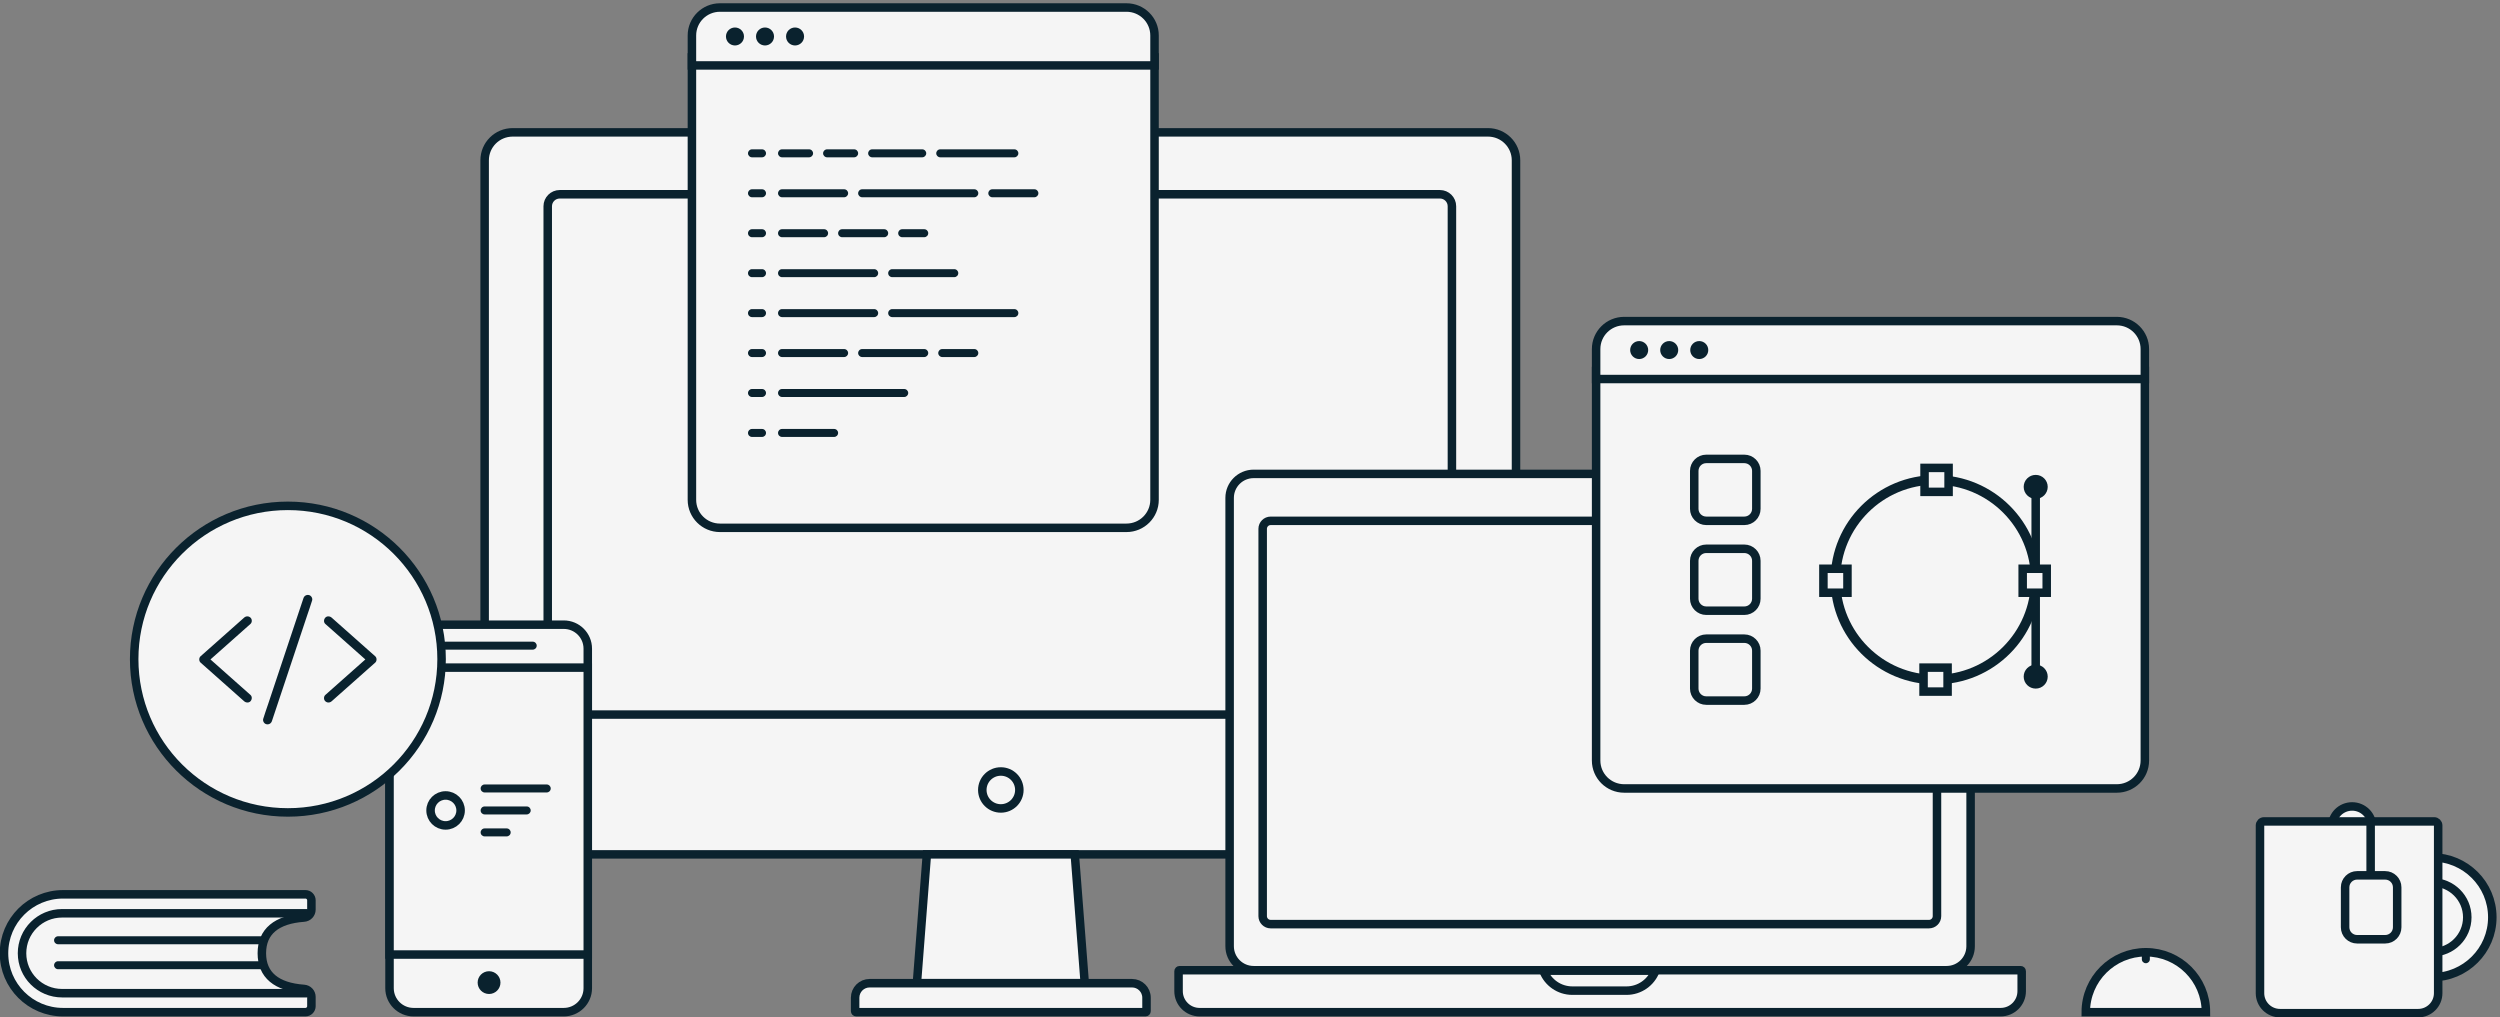 <svg width="612" height="249" viewBox="0 0 612 249" fill="none" xmlns="http://www.w3.org/2000/svg">
<rect x="0" y="0" width="612" height="249" fill="#808080" stroke="none"/>
<g id="hero-2" clip-path="url(#clip0)">
<g id="Website">
<g id="Group-32">
<path id="Case" fill-rule="evenodd" clip-rule="evenodd" d="M118.641 39.243C118.641 35.46 121.707 32.4 125.506 32.4H364.255C368.046 32.4 371.119 35.462 371.119 39.243V202.308C371.119 206.091 368.053 209.151 364.255 209.151H125.506C121.714 209.151 118.641 206.089 118.641 202.308V39.243Z" fill="#F5F5F5" stroke="#0A222E" stroke-width="2.081"/>
<path id="Case_2" fill-rule="evenodd" clip-rule="evenodd" d="M134.084 50.492C134.084 48.872 135.406 47.557 137.028 47.557H352.488C354.115 47.557 355.431 48.864 355.431 50.492V171.99C355.431 173.611 354.11 174.926 352.488 174.926H137.028C135.4 174.926 134.084 173.618 134.084 171.99V50.492Z" fill="#F5F5F5" stroke="#0A222E" stroke-width="2.081"/>
<path id="Case_3" fill-rule="evenodd" clip-rule="evenodd" d="M226.901 209.151H263.105L265.549 240.688H224.457L226.901 209.151Z" fill="#F5F5F5" stroke="#0A222E" stroke-width="2.081"/>
<path id="Keyboard" fill-rule="evenodd" clip-rule="evenodd" d="M209.336 247.536V244.233C209.336 242.278 210.928 240.688 212.886 240.688H277.12C279.074 240.688 280.669 242.278 280.669 244.233V247.536C280.669 247.673 280.563 247.778 280.423 247.778H209.583C209.445 247.778 209.336 247.669 209.336 247.536Z" fill="#F5F5F5" stroke="#0A222E" stroke-width="2.081"/>
<path id="Oval-6" d="M245.003 197.906C247.507 197.906 249.538 195.881 249.538 193.383C249.538 190.885 247.507 188.86 245.003 188.86C242.498 188.86 240.468 190.885 240.468 193.383C240.468 195.881 242.498 197.906 245.003 197.906Z" stroke="#0A222E" stroke-width="2.081"/>
<path id="Case_4" d="M138.009 152.923H101.234C97.987 152.923 95.354 155.55 95.354 158.791V241.91C95.354 245.151 97.987 247.778 101.234 247.778H138.009C141.256 247.778 143.888 245.151 143.888 241.91V158.791C143.888 155.55 141.256 152.923 138.009 152.923Z" fill="#F5F5F5" stroke="#0A222E" stroke-width="2.081"/>
<path id="Case_5" fill-rule="evenodd" clip-rule="evenodd" d="M95.354 163.436H143.888V233.672H95.354V163.436Z" fill="#F5F5F5" stroke="#0A222E" stroke-width="2.081"/>
<path id="Rectangle-11" d="M130.407 157.079H109.08C108.539 157.079 108.1 157.517 108.1 158.057C108.1 158.597 108.539 159.035 109.08 159.035H130.407C130.948 159.035 131.387 158.597 131.387 158.057C131.387 157.517 130.948 157.079 130.407 157.079Z" fill="#0A222E"/>
<path id="Rectangle-11_2" d="M119.721 237.754H119.717C118.175 237.754 116.925 239.002 116.925 240.541C116.925 242.081 118.175 243.328 119.717 243.328H119.721C121.263 243.328 122.514 242.081 122.514 240.541C122.514 239.002 121.263 237.754 119.721 237.754Z" fill="#0A222E"/>
<path id="Oval-6_2" d="M109.081 202.062C111.111 202.062 112.758 200.42 112.758 198.395C112.758 196.37 111.111 194.728 109.081 194.728C107.05 194.728 105.404 196.37 105.404 198.395C105.404 200.42 107.05 202.062 109.081 202.062Z" fill="#F5F5F5" stroke="#0A222E" stroke-width="2.081"/>
<path id="Rectangle-11_3" d="M133.839 192.039H118.64C118.099 192.039 117.66 192.476 117.66 193.016C117.66 193.556 118.099 193.994 118.64 193.994H133.839C134.38 193.994 134.819 193.556 134.819 193.016C134.819 192.476 134.38 192.039 133.839 192.039Z" fill="#0A222E"/>
<path id="Rectangle-11_4" d="M128.937 197.417H118.64C118.099 197.417 117.66 197.855 117.66 198.395C117.66 198.935 118.099 199.373 118.64 199.373H128.937C129.478 199.373 129.916 198.935 129.916 198.395C129.916 197.855 129.478 197.417 128.937 197.417Z" fill="#0A222E"/>
<path id="Rectangle-11_5" d="M124.034 202.795H118.64C118.099 202.795 117.66 203.233 117.66 203.773C117.66 204.313 118.099 204.751 118.64 204.751H124.034C124.575 204.751 125.014 204.313 125.014 203.773C125.014 203.233 124.575 202.795 124.034 202.795Z" fill="#0A222E"/>
<path id="Oval-7" d="M70.474 198.884C91.255 198.884 108.101 182.083 108.101 161.358C108.101 140.632 91.255 123.831 70.474 123.831C49.693 123.831 32.846 140.632 32.846 161.358C32.846 182.083 49.693 198.884 70.474 198.884Z" fill="#F5F5F5" stroke="#0A222E" stroke-width="2.081"/>
<path id="Case_6" d="M476.527 116.008H306.894C303.647 116.008 301.014 118.635 301.014 121.876V231.643C301.014 234.883 303.647 237.51 306.894 237.51H476.527C479.774 237.51 482.406 234.883 482.406 231.643V121.876C482.406 118.635 479.774 116.008 476.527 116.008Z" fill="#F5F5F5" stroke="#0A222E" stroke-width="2.081"/>
<path id="Keyboard_2" fill-rule="evenodd" clip-rule="evenodd" d="M288.512 237.749V242.644C288.512 245.475 290.817 247.778 293.655 247.778H489.766C492.601 247.778 494.909 245.476 494.909 242.644V237.749C494.909 237.616 494.802 237.51 494.665 237.51H288.756C288.618 237.51 288.512 237.616 288.512 237.749Z" fill="#F5F5F5" stroke="#0A222E" stroke-width="2.081"/>
<path id="Notch" fill-rule="evenodd" clip-rule="evenodd" d="M405.265 237.62L377.812 237.62C378.907 240.507 381.702 242.509 384.909 242.509H398.168C401.375 242.509 404.17 240.507 405.265 237.62Z" fill="#F5F5F5" stroke="#0A222E" stroke-width="2.081"/>
<path id="Screen" d="M472.213 127.498H311.062C309.98 127.498 309.102 128.374 309.102 129.454V224.272C309.102 225.352 309.98 226.228 311.062 226.228H472.213C473.295 226.228 474.173 225.352 474.173 224.272V129.454C474.173 128.374 473.295 127.498 472.213 127.498Z" fill="#F5F5F5" stroke="#0A222E" stroke-width="2.081"/>
<path id="Oval-3" d="M239.487 50.979C240.164 50.979 240.713 50.432 240.713 49.757C240.713 49.082 240.164 48.535 239.487 48.535C238.811 48.535 238.262 49.082 238.262 49.757C238.262 50.432 238.811 50.979 239.487 50.979Z" fill="#0A222E"/>
<path id="Case_7" fill-rule="evenodd" clip-rule="evenodd" d="M169.382 14.065H282.629V122.365C282.629 126.143 279.551 129.21 275.764 129.21H176.247C172.457 129.21 169.382 126.142 169.382 122.365V14.065Z" fill="#F5F5F5" stroke="#0A222E" stroke-width="2.081"/>
<path id="Case_8" fill-rule="evenodd" clip-rule="evenodd" d="M169.382 8.68C169.382 4.904 172.46 1.841 176.247 1.841H275.764C279.555 1.841 282.629 4.901 282.629 8.68V16.02H169.382V8.68Z" fill="#F5F5F5" stroke="#0A222E" stroke-width="2.081"/>
<path id="Oval-5" d="M179.922 11.131C181.14 11.131 182.128 10.146 182.128 8.931C182.128 7.715 181.14 6.73 179.922 6.73C178.704 6.73 177.716 7.715 177.716 8.931C177.716 10.146 178.704 11.131 179.922 11.131Z" fill="#0A222E"/>
<path id="Oval-5_2" d="M187.276 11.131C188.494 11.131 189.482 10.146 189.482 8.931C189.482 7.715 188.494 6.73 187.276 6.73C186.057 6.73 185.07 7.715 185.07 8.931C185.07 10.146 186.057 11.131 187.276 11.131Z" fill="#0A222E"/>
<path id="Oval-5_3" d="M194.629 11.131C195.848 11.131 196.836 10.146 196.836 8.931C196.836 7.715 195.848 6.73 194.629 6.73C193.411 6.73 192.423 7.715 192.423 8.931C192.423 10.146 193.411 11.131 194.629 11.131Z" fill="#0A222E"/>
<path id="Rectangle-11_6" d="M186.541 85.45H184.088C183.547 85.45 183.109 85.888 183.109 86.428C183.109 86.968 183.547 87.405 184.088 87.405H186.541C187.082 87.405 187.521 86.968 187.521 86.428C187.521 85.888 187.082 85.45 186.541 85.45Z" fill="#0A222E"/>
<path id="Rectangle-11_7" d="M186.541 36.556H184.088C183.547 36.556 183.109 36.993 183.109 37.534C183.109 38.074 183.547 38.511 184.088 38.511H186.541C187.082 38.511 187.521 38.074 187.521 37.534C187.521 36.993 187.082 36.556 186.541 36.556Z" fill="#0A222E"/>
<path id="Rectangle-11_8" fill-rule="evenodd" clip-rule="evenodd" d="M191.442 36.556H198.062C198.603 36.556 199.042 36.993 199.042 37.534C199.042 38.074 198.603 38.511 198.062 38.511H191.442C190.901 38.511 190.462 38.074 190.462 37.534C190.462 36.993 190.901 36.556 191.442 36.556Z" fill="#0A222E"/>
<path id="Rectangle-11_9" fill-rule="evenodd" clip-rule="evenodd" d="M202.473 36.556H209.093C209.634 36.556 210.072 36.993 210.072 37.534C210.072 38.074 209.634 38.511 209.093 38.511H202.473C201.932 38.511 201.493 38.074 201.493 37.534C201.493 36.993 201.932 36.556 202.473 36.556Z" fill="#0A222E"/>
<path id="Rectangle-11_10" fill-rule="evenodd" clip-rule="evenodd" d="M213.504 36.556H225.761C226.302 36.556 226.741 36.993 226.741 37.534C226.741 38.074 226.302 38.511 225.761 38.511H213.504C212.962 38.511 212.524 38.074 212.524 37.534C212.524 36.993 212.962 36.556 213.504 36.556Z" fill="#0A222E"/>
<path id="Rectangle-11_11" fill-rule="evenodd" clip-rule="evenodd" d="M230.172 36.556H248.313C248.854 36.556 249.292 36.993 249.292 37.534C249.292 38.074 248.854 38.511 248.313 38.511H230.172C229.631 38.511 229.192 38.074 229.192 37.534C229.192 36.993 229.631 36.556 230.172 36.556Z" fill="#0A222E"/>
<path id="Rectangle-11_12" d="M186.541 46.334H184.088C183.547 46.334 183.109 46.772 183.109 47.312C183.109 47.852 183.547 48.29 184.088 48.29H186.541C187.082 48.29 187.521 47.852 187.521 47.312C187.521 46.772 187.082 46.334 186.541 46.334Z" fill="#0A222E"/>
<path id="Rectangle-11_13" d="M186.541 56.113H184.088C183.547 56.113 183.109 56.551 183.109 57.091C183.109 57.631 183.547 58.069 184.088 58.069H186.541C187.082 58.069 187.521 57.631 187.521 57.091C187.521 56.551 187.082 56.113 186.541 56.113Z" fill="#0A222E"/>
<path id="Rectangle-11_14" d="M186.541 65.892H184.088C183.547 65.892 183.109 66.33 183.109 66.87C183.109 67.41 183.547 67.848 184.088 67.848H186.541C187.082 67.848 187.521 67.41 187.521 66.87C187.521 66.33 187.082 65.892 186.541 65.892Z" fill="#0A222E"/>
<path id="Rectangle-11_15" d="M186.541 75.671H184.088C183.547 75.671 183.109 76.109 183.109 76.649C183.109 77.189 183.547 77.627 184.088 77.627H186.541C187.082 77.627 187.521 77.189 187.521 76.649C187.521 76.109 187.082 75.671 186.541 75.671Z" fill="#0A222E"/>
<path id="Rectangle-11_16" d="M186.541 95.228H184.088C183.547 95.228 183.109 95.666 183.109 96.206C183.109 96.746 183.547 97.184 184.088 97.184H186.541C187.082 97.184 187.521 96.746 187.521 96.206C187.521 95.666 187.082 95.228 186.541 95.228Z" fill="#0A222E"/>
<path id="Rectangle-11_17" d="M186.541 105.007H184.088C183.547 105.007 183.109 105.445 183.109 105.985C183.109 106.525 183.547 106.963 184.088 106.963H186.541C187.082 106.963 187.521 106.525 187.521 105.985C187.521 105.445 187.082 105.007 186.541 105.007Z" fill="#0A222E"/>
<path id="Rectangle-11_18" d="M206.641 46.334H191.442C190.901 46.334 190.462 46.772 190.462 47.312C190.462 47.852 190.901 48.29 191.442 48.29H206.641C207.182 48.29 207.621 47.852 207.621 47.312C207.621 46.772 207.182 46.334 206.641 46.334Z" fill="#0A222E"/>
<path id="Rectangle-11_19" d="M238.508 46.334H211.052C210.511 46.334 210.072 46.772 210.072 47.312C210.072 47.852 210.511 48.29 211.052 48.29H238.508C239.049 48.29 239.487 47.852 239.487 47.312C239.487 46.772 239.049 46.334 238.508 46.334Z" fill="#0A222E"/>
<path id="Rectangle-11_20" d="M253.215 46.334H242.919C242.377 46.334 241.939 46.772 241.939 47.312C241.939 47.852 242.377 48.29 242.919 48.29H253.215C253.756 48.29 254.195 47.852 254.195 47.312C254.195 46.772 253.756 46.334 253.215 46.334Z" fill="#0A222E"/>
<path id="Rectangle-11_21" d="M201.739 56.113H191.442C190.901 56.113 190.462 56.551 190.462 57.091C190.462 57.631 190.901 58.069 191.442 58.069H201.739C202.28 58.069 202.719 57.631 202.719 57.091C202.719 56.551 202.28 56.113 201.739 56.113Z" fill="#0A222E"/>
<path id="Rectangle-11_22" d="M216.446 56.113H206.15C205.609 56.113 205.17 56.551 205.17 57.091C205.17 57.631 205.609 58.069 206.15 58.069H216.446C216.987 58.069 217.426 57.631 217.426 57.091C217.426 56.551 216.987 56.113 216.446 56.113Z" fill="#0A222E"/>
<path id="Rectangle-11_23" d="M226.251 56.113H220.857C220.316 56.113 219.877 56.551 219.877 57.091C219.877 57.631 220.316 58.069 220.857 58.069H226.251C226.792 58.069 227.231 57.631 227.231 57.091C227.231 56.551 226.792 56.113 226.251 56.113Z" fill="#0A222E"/>
<path id="Rectangle-11_24" d="M213.995 65.892H191.442C190.901 65.892 190.462 66.33 190.462 66.87C190.462 67.41 190.901 67.848 191.442 67.848H213.995C214.536 67.848 214.975 67.41 214.975 66.87C214.975 66.33 214.536 65.892 213.995 65.892Z" fill="#0A222E"/>
<path id="Rectangle-11_25" d="M233.605 65.892H218.406C217.865 65.892 217.426 66.33 217.426 66.87C217.426 67.41 217.865 67.848 218.406 67.848H233.605C234.146 67.848 234.585 67.41 234.585 66.87C234.585 66.33 234.146 65.892 233.605 65.892Z" fill="#0A222E"/>
<path id="Rectangle-11_26" d="M213.995 75.671H191.442C190.901 75.671 190.462 76.109 190.462 76.649C190.462 77.189 190.901 77.627 191.442 77.627H213.995C214.536 77.627 214.975 77.189 214.975 76.649C214.975 76.109 214.536 75.671 213.995 75.671Z" fill="#0A222E"/>
<path id="Rectangle-11_27" d="M248.313 75.671H218.406C217.865 75.671 217.426 76.109 217.426 76.649C217.426 77.189 217.865 77.627 218.406 77.627H248.313C248.854 77.627 249.292 77.189 249.292 76.649C249.292 76.109 248.854 75.671 248.313 75.671Z" fill="#0A222E"/>
<path id="Rectangle-11_28" d="M206.641 85.45H191.442C190.901 85.45 190.462 85.888 190.462 86.428C190.462 86.968 190.901 87.405 191.442 87.405H206.641C207.182 87.405 207.621 86.968 207.621 86.428C207.621 85.888 207.182 85.45 206.641 85.45Z" fill="#0A222E"/>
<path id="Rectangle-11_29" d="M226.251 85.45H211.052C210.511 85.45 210.072 85.888 210.072 86.428C210.072 86.968 210.511 87.405 211.052 87.405H226.251C226.792 87.405 227.231 86.968 227.231 86.428C227.231 85.888 226.792 85.45 226.251 85.45Z" fill="#0A222E"/>
<path id="Rectangle-11_30" d="M238.508 85.45H230.662C230.121 85.45 229.682 85.888 229.682 86.428C229.682 86.968 230.121 87.405 230.662 87.405H238.508C239.049 87.405 239.487 86.968 239.487 86.428C239.487 85.888 239.049 85.45 238.508 85.45Z" fill="#0A222E"/>
<path id="Rectangle-11_31" d="M221.349 95.228H191.442C190.901 95.228 190.462 95.666 190.462 96.206C190.462 96.746 190.901 97.184 191.442 97.184H221.349C221.89 97.184 222.329 96.746 222.329 96.206C222.329 95.666 221.89 95.228 221.349 95.228Z" fill="#0A222E"/>
<path id="Rectangle-11_32" d="M204.19 105.007H191.442C190.901 105.007 190.462 105.445 190.462 105.985C190.462 106.525 190.901 106.963 191.442 106.963H204.19C204.731 106.963 205.17 106.525 205.17 105.985C205.17 105.445 204.731 105.007 204.19 105.007Z" fill="#0A222E"/>
<path id="Case_9" fill-rule="evenodd" clip-rule="evenodd" d="M390.73 90.828H525.058V186.18C525.058 189.957 521.988 193.016 518.198 193.016H397.59C393.804 193.016 390.73 189.951 390.73 186.18V90.828Z" fill="#F5F5F5" stroke="#0A222E" stroke-width="2.081"/>
<path id="Case_10" fill-rule="evenodd" clip-rule="evenodd" d="M390.73 85.444C390.73 81.665 393.8 78.605 397.59 78.605H518.198C521.987 78.605 525.058 81.665 525.058 85.444V92.784H390.73V85.444Z" fill="#F5F5F5" stroke="#0A222E" stroke-width="2.081"/>
<path id="Oval-5_4" d="M401.27 87.894C402.489 87.894 403.476 86.909 403.476 85.694C403.476 84.479 402.489 83.494 401.27 83.494C400.052 83.494 399.064 84.479 399.064 85.694C399.064 86.909 400.052 87.894 401.27 87.894Z" fill="#0A222E"/>
<path id="Oval-5_5" d="M408.624 87.894C409.842 87.894 410.83 86.909 410.83 85.694C410.83 84.479 409.842 83.494 408.624 83.494C407.405 83.494 406.418 84.479 406.418 85.694C406.418 86.909 407.405 87.894 408.624 87.894Z" fill="#0A222E"/>
<path id="Oval-5_6" d="M415.978 87.894C417.196 87.894 418.184 86.909 418.184 85.694C418.184 84.479 417.196 83.494 415.978 83.494C414.759 83.494 413.771 84.479 413.771 85.694C413.771 86.909 414.759 87.894 415.978 87.894Z" fill="#0A222E"/>
<path id="Oval-6_3" d="M473.827 166.369C487.365 166.369 498.34 155.424 498.34 141.922C498.34 128.42 487.365 117.475 473.827 117.475C460.289 117.475 449.315 128.42 449.315 141.922C449.315 155.424 460.289 166.369 473.827 166.369Z" fill="#F5F5F5" stroke="#0A222E" stroke-width="2.342"/>
<path id="Rectangle-12" fill-rule="evenodd" clip-rule="evenodd" d="M471.13 114.542V120.409H477.014V114.542H471.13Z" fill="#F5F5F5" stroke="#0A222E" stroke-width="2.081"/>
<path id="Rectangle-12_2" fill-rule="evenodd" clip-rule="evenodd" d="M470.885 163.436V169.303H476.769V163.436H470.885Z" fill="#F5F5F5" stroke="#0A222E" stroke-width="2.081"/>
<path id="Rectangle-12_3" fill-rule="evenodd" clip-rule="evenodd" d="M446.373 139.233V145.1H452.257V139.233H446.373Z" fill="#F5F5F5" stroke="#0A222E" stroke-width="2.081"/>
<path id="Rectangle-12_4" fill-rule="evenodd" clip-rule="evenodd" d="M495.152 139.233V145.1H501.037V139.233H495.152Z" fill="#F5F5F5" stroke="#0A222E" stroke-width="2.081"/>
<path id="Line" d="M498.34 119.92V138.255" stroke="#0A222E" stroke-width="2.081" stroke-linecap="square"/>
<path id="Line_2" d="M498.34 145.589V163.924" stroke="#0A222E" stroke-width="2.081" stroke-linecap="square"/>
<path id="Oval-5_7" d="M498.34 122.12C499.964 122.12 501.281 120.807 501.281 119.187C501.281 117.566 499.964 116.253 498.34 116.253C496.715 116.253 495.398 117.566 495.398 119.187C495.398 120.807 496.715 122.12 498.34 122.12Z" fill="#0A222E"/>
<path id="Oval-5_8" d="M498.34 168.569C499.964 168.569 501.281 167.256 501.281 165.636C501.281 164.016 499.964 162.702 498.34 162.702C496.715 162.702 495.398 164.016 495.398 165.636C495.398 167.256 496.715 168.569 498.34 168.569Z" fill="#0A222E"/>
<g id="Group-60">
<path id="Rectangle-15" d="M427.011 112.341H417.691C416.067 112.341 414.751 113.655 414.751 115.275V124.565C414.751 126.185 416.067 127.498 417.691 127.498H427.011C428.634 127.498 429.95 126.185 429.95 124.565V115.275C429.95 113.655 428.634 112.341 427.011 112.341Z" fill="#F5F5F5" stroke="#0A222E" stroke-width="2.081"/>
<path id="Rectangle-15_2" d="M427.011 134.344H417.691C416.067 134.344 414.751 135.657 414.751 137.277V146.567C414.751 148.187 416.067 149.501 417.691 149.501H427.011C428.634 149.501 429.95 148.187 429.95 146.567V137.277C429.95 135.657 428.634 134.344 427.011 134.344Z" fill="#F5F5F5" stroke="#0A222E" stroke-width="2.081"/>
<path id="Rectangle-15_3" d="M427.011 156.346H417.691C416.067 156.346 414.751 157.659 414.751 159.28V168.569C414.751 170.19 416.067 171.503 417.691 171.503H427.011C428.634 171.503 429.95 170.19 429.95 168.569V159.28C429.95 157.659 428.634 156.346 427.011 156.346Z" fill="#F5F5F5" stroke="#0A222E" stroke-width="2.081"/>
</g>
<path id="Oval-8" d="M595.409 239.221C603.532 239.221 610.117 232.654 610.117 224.553C610.117 216.452 603.532 209.885 595.409 209.885C587.287 209.885 580.702 216.452 580.702 224.553C580.702 232.654 587.287 239.221 595.409 239.221Z" fill="#F5F5F5" stroke="#0A222E" stroke-width="2.081"/>
<path id="Oval-8_2" d="M595.409 233.109C600.148 233.109 603.989 229.279 603.989 224.553C603.989 219.827 600.148 215.997 595.409 215.997C590.671 215.997 586.83 219.827 586.83 224.553C586.83 229.279 590.671 233.109 595.409 233.109Z" fill="#F5F5F5" stroke="#0A222E" stroke-width="2.081"/>
<path id="Oval-8_3" d="M575.799 207.196C578.507 207.196 580.702 205.007 580.702 202.306C580.702 199.606 578.507 197.417 575.799 197.417C573.092 197.417 570.897 199.606 570.897 202.306C570.897 205.007 573.092 207.196 575.799 207.196Z" fill="#F5F5F5" stroke="#0A222E" stroke-width="2.081"/>
<path id="Rectangle-16" fill-rule="evenodd" clip-rule="evenodd" d="M554.227 201.084C553.686 201.084 553.247 201.522 553.247 202.062V243.133C553.247 245.833 555.441 248.022 558.147 248.022H591.964C594.67 248.022 596.864 245.833 596.864 243.133V202.062C596.864 201.522 596.425 201.084 595.884 201.084H554.227Z" fill="#F5F5F5" stroke="#0A222E" stroke-width="2.081"/>
<path id="Rectangle-16_2" d="M583.891 214.285H577.023C575.399 214.285 574.083 215.599 574.083 217.219V226.998C574.083 228.618 575.399 229.931 577.023 229.931H583.891C585.515 229.931 586.831 228.618 586.831 226.998V217.219C586.831 215.599 585.515 214.285 583.891 214.285Z" fill="#F5F5F5" stroke="#0A222E" stroke-width="2.081"/>
<path id="Line-2" d="M580.334 201.451V212.574" stroke="#0A222E" stroke-width="2.081" stroke-linecap="square"/>
<path id="Oval-8_4" fill-rule="evenodd" clip-rule="evenodd" d="M525.304 247.778C533.426 247.778 540.011 247.778 540.011 247.778C540.011 239.677 533.426 233.109 525.304 233.109C517.181 233.109 510.596 239.677 510.596 247.778C510.596 247.778 517.181 247.778 525.304 247.778Z" fill="#F5F5F5" stroke="#0A222E" stroke-width="2.081"/>
<path id="Rectangle-11_33" d="M526.284 233.599C526.284 233.059 525.845 232.621 525.303 232.621C524.762 232.621 524.323 233.059 524.323 233.599V234.82C524.323 235.361 524.762 235.799 525.303 235.799C525.845 235.799 526.284 235.361 526.284 234.82V233.599Z" fill="#0A222E"/>
<path id="Rectangle-17" fill-rule="evenodd" clip-rule="evenodd" d="M15.433 218.93C7.451 218.93 0.98 225.388 0.98 233.354C0.98 241.32 7.451 247.778 15.433 247.778H74.765C75.576 247.778 76.235 247.121 76.235 246.311V244.041C76.235 243.014 75.44 242.163 74.414 242.09C67.678 241.613 64.1 238.66 64.1 233.354C64.1 228.048 67.678 225.095 74.414 224.618C75.44 224.545 76.235 223.693 76.235 222.667V220.397C76.235 219.587 75.576 218.93 74.765 218.93H15.433Z" fill="#F5F5F5" stroke="#0A222E" stroke-width="2.081"/>
<path id="Rectangle-19" d="M75.499 242.704C75.499 242.941 75.306 243.133 75.069 243.133H68.124H15.198C9.783 243.133 5.393 238.755 5.393 233.354C5.393 227.953 9.783 223.575 15.198 223.575H68.124H75.069C75.306 223.575 75.499 223.767 75.499 224.004" stroke="#0A222E" stroke-width="2.081"/>
<path id="Rectangle-18" d="M63.733 229.198H14.217C13.675 229.198 13.237 229.636 13.237 230.176C13.237 230.716 13.675 231.154 14.217 231.154H63.733C64.274 231.154 64.713 230.716 64.713 230.176C64.713 229.636 64.274 229.198 63.733 229.198Z" fill="#0A222E"/>
<path id="Rectangle-18_2" d="M63.733 235.31H14.217C13.675 235.31 13.237 235.747 13.237 236.288C13.237 236.828 13.675 237.265 14.217 237.265H63.733C64.274 237.265 64.713 236.828 64.713 236.288C64.713 235.747 64.274 235.31 63.733 235.31Z" fill="#0A222E"/>
<path id="Shape" d="M61.319 170.123C60.116 169.057 58.913 167.99 57.71 166.924C55.793 165.226 53.882 163.522 51.965 161.824C51.525 161.438 51.086 161.046 50.652 160.66C50.652 161.171 50.652 161.688 50.652 162.2C51.855 161.133 53.058 160.067 54.261 159C56.178 157.302 58.089 155.599 60.006 153.901C60.446 153.515 60.885 153.123 61.319 152.736C61.748 152.355 61.742 151.577 61.319 151.196C60.863 150.777 60.226 150.788 59.765 151.196C58.562 152.263 57.359 153.33 56.156 154.396C54.239 156.094 52.327 157.797 50.41 159.495C49.971 159.882 49.531 160.274 49.097 160.66C48.674 161.035 48.674 161.824 49.097 162.2C50.3 163.267 51.503 164.333 52.706 165.4C54.623 167.098 56.535 168.801 58.452 170.499C58.891 170.885 59.331 171.277 59.765 171.664C60.193 172.044 60.902 172.115 61.319 171.664C61.704 171.25 61.775 170.532 61.319 170.123Z" fill="#0A222E"/>
<path id="Shape_2" d="M79.638 152.739C80.841 153.806 82.044 154.872 83.247 155.939C85.164 157.637 87.075 159.34 88.992 161.038C89.432 161.424 89.871 161.816 90.305 162.203C90.305 161.691 90.305 161.174 90.305 160.662C89.102 161.729 87.899 162.796 86.696 163.862C84.779 165.56 82.868 167.264 80.951 168.961C80.511 169.348 80.072 169.74 79.638 170.126C79.209 170.507 79.215 171.285 79.638 171.666C80.094 172.085 80.731 172.074 81.192 171.666C82.395 170.6 83.598 169.533 84.801 168.466C86.718 166.768 88.63 165.065 90.547 163.367C90.986 162.981 91.426 162.589 91.86 162.203C92.283 161.827 92.283 161.038 91.86 160.662C90.657 159.596 89.454 158.529 88.251 157.463C86.334 155.765 84.422 154.061 82.505 152.363C82.066 151.977 81.626 151.585 81.192 151.199C80.764 150.818 80.055 150.747 79.638 151.199C79.253 151.612 79.182 152.331 79.638 152.739Z" fill="#0A222E"/>
<path id="Shape_3" d="M66.561 176.532C66.89 175.553 67.215 174.573 67.544 173.588C68.33 171.232 69.115 168.881 69.901 166.524C70.845 163.684 71.79 160.849 72.74 158.008C73.559 155.553 74.377 153.099 75.196 150.645C75.586 149.453 76.025 148.267 76.388 147.059C76.393 147.042 76.399 147.026 76.404 147.01C76.586 146.471 76.196 145.796 75.635 145.671C75.031 145.535 74.476 145.85 74.284 146.433C73.954 147.412 73.63 148.392 73.301 149.377C72.515 151.733 71.73 154.084 70.944 156.441C69.999 159.281 69.055 162.116 68.104 164.957C67.286 167.412 66.467 169.866 65.649 172.32C65.259 173.507 64.82 174.693 64.457 175.901C64.451 175.917 64.446 175.934 64.441 175.95C64.259 176.489 64.649 177.164 65.21 177.289C65.814 177.425 66.369 177.109 66.561 176.532Z" fill="#0A222E"/>
</g>
</g>
</g>
<defs>
<clipPath id="clip0">
<rect width="612" height="249" fill="white"/>
</clipPath>
</defs>
</svg>
